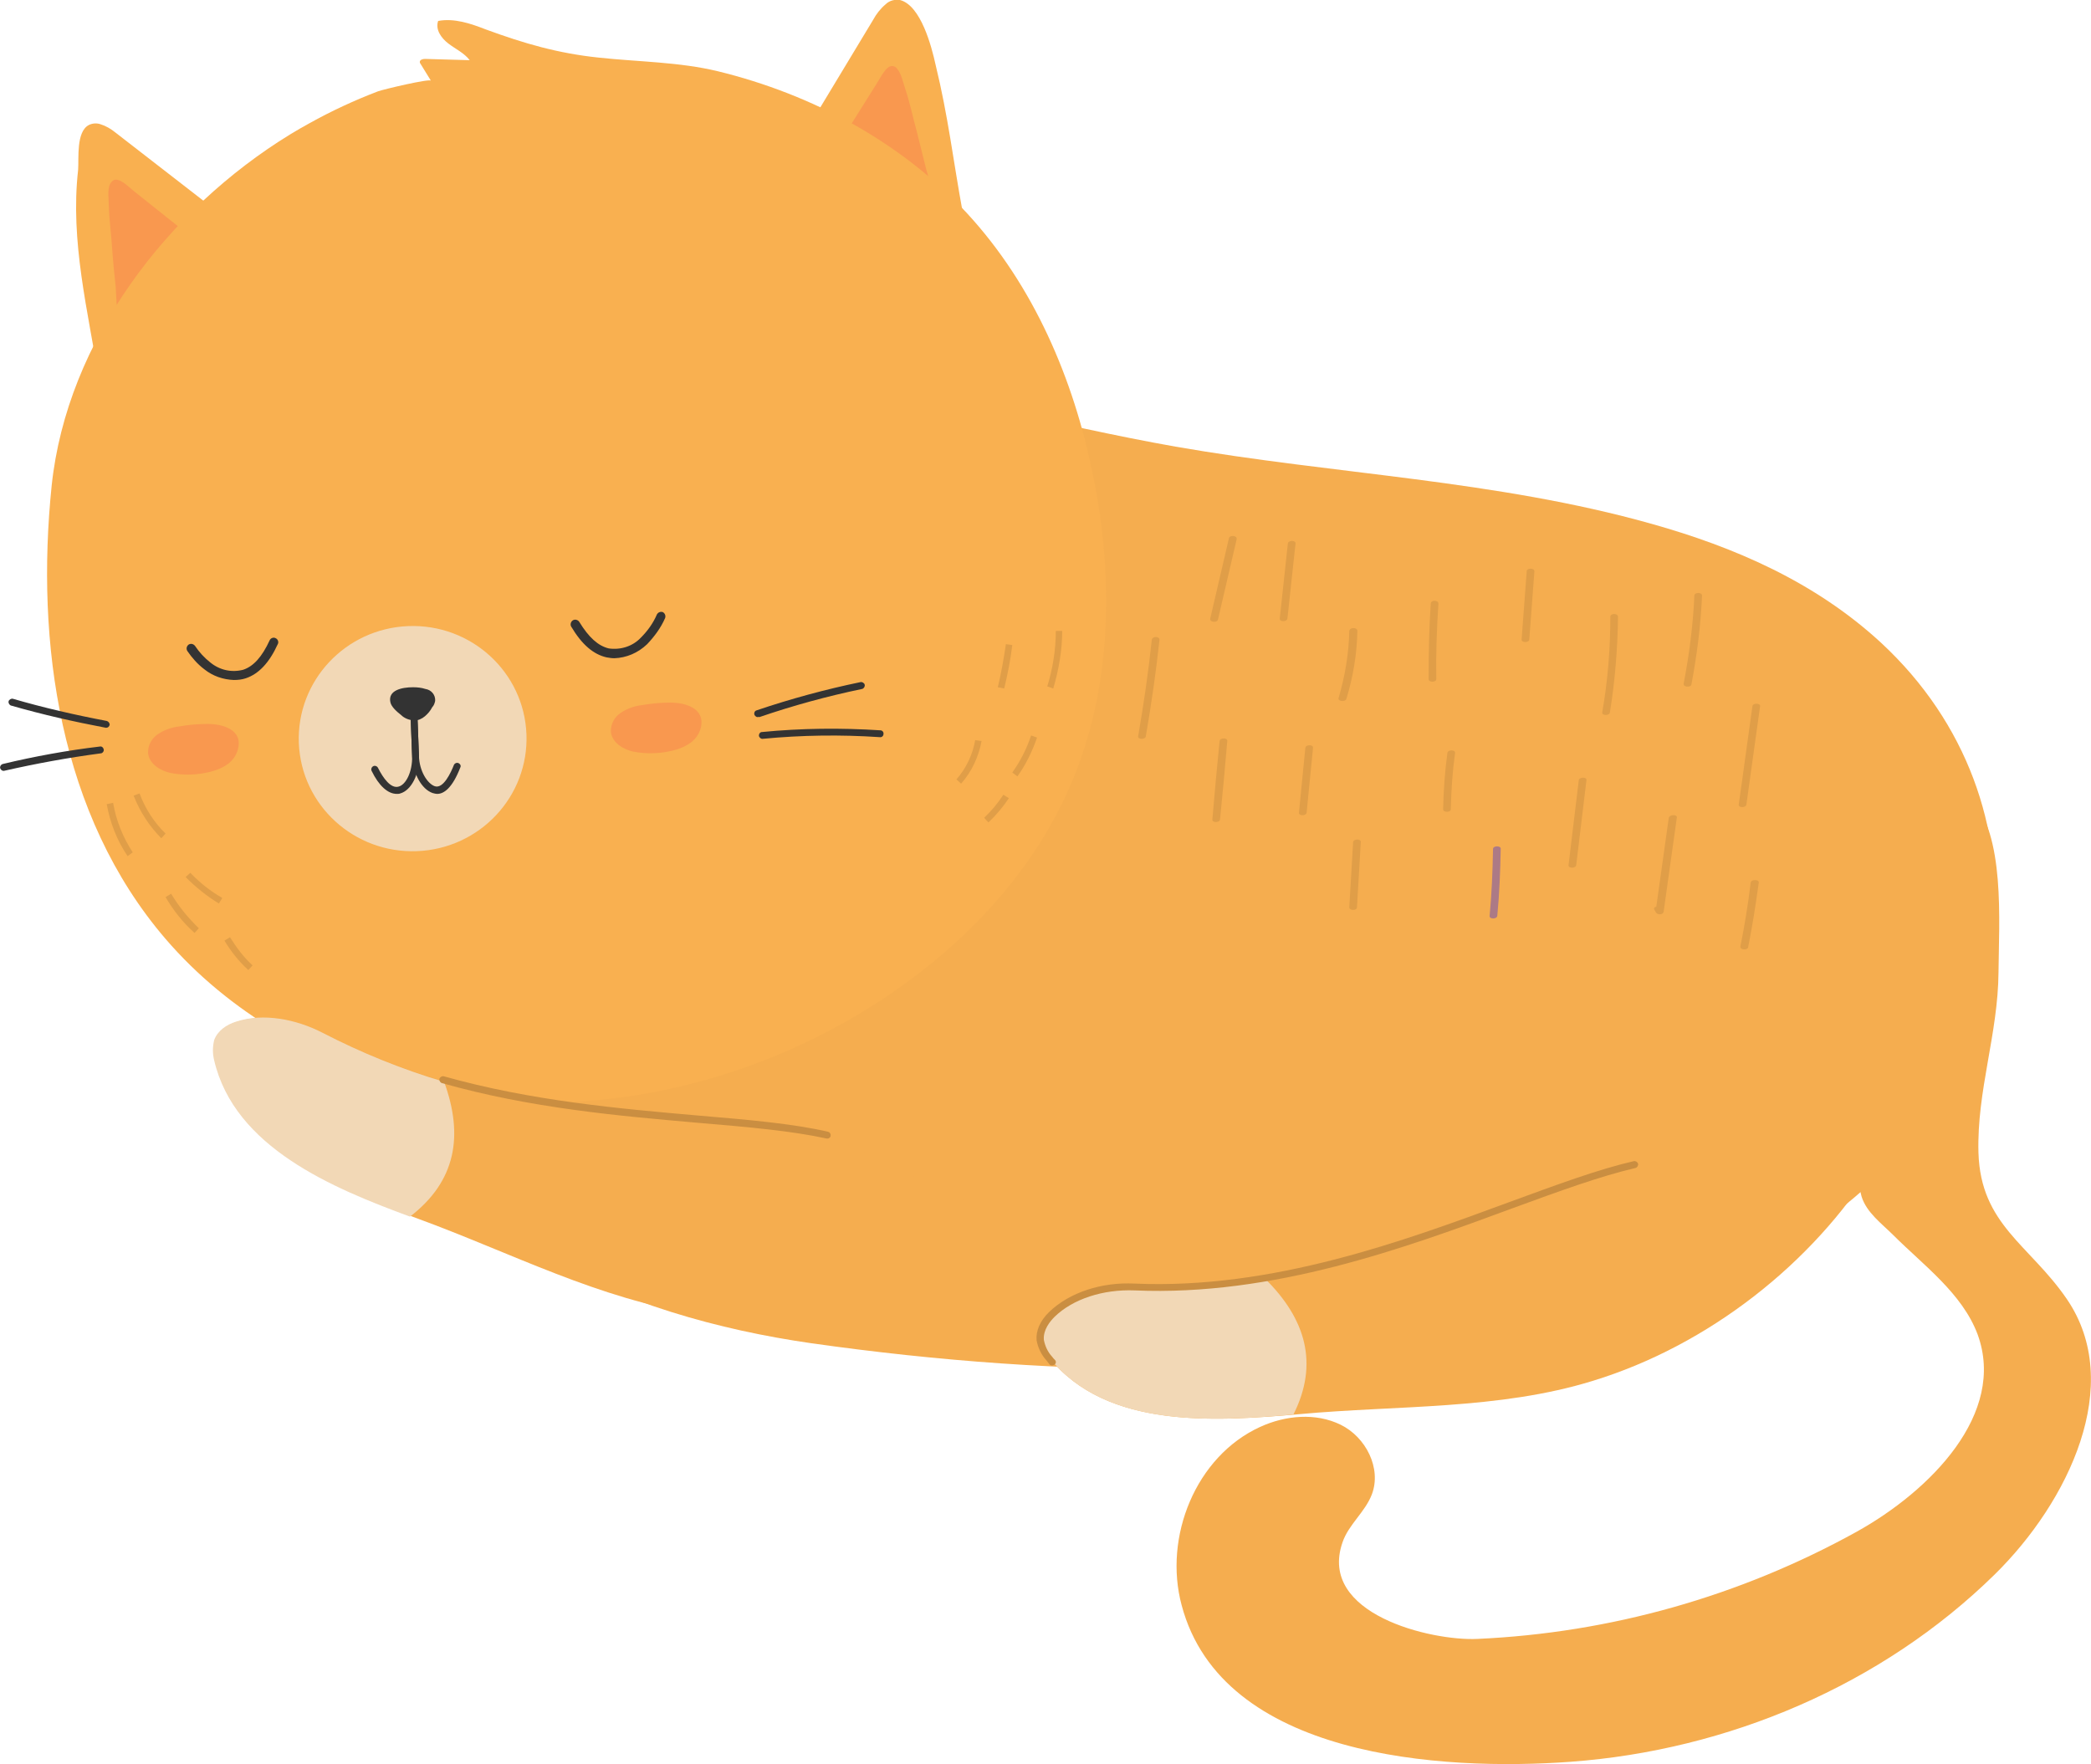 <?xml version="1.0" standalone="no"?>
<svg version="1.1" x="0" y="0" width="100%" height="100%" viewBox="-0.1 0.1 490.2 413.6" xmlns="http://www.w3.org/2000/svg" xmlns:xlink="http://www.w3.org/1999/xlink">
  <style type="text/css">.st1{stroke:none;stroke-width:1;stroke-linecap:butt;stroke-linejoin:miter;fill:#f5ad4f;fill-opacity:1;fill-rule:nonZero;}
.st2{stroke:none;stroke-width:1;stroke-linecap:butt;stroke-linejoin:miter;fill:#f5ad4f;fill-opacity:1;fill-rule:nonZero;}
.st3{stroke:none;stroke-width:1;stroke-linecap:butt;stroke-linejoin:miter;fill:#e09e48;fill-opacity:1;fill-rule:nonZero;}
.st4{stroke:none;stroke-width:1;stroke-linecap:butt;stroke-linejoin:miter;fill:#e09e48;fill-opacity:1;fill-rule:nonZero;}
.st5{stroke:none;stroke-width:1;stroke-linecap:butt;stroke-linejoin:miter;fill:#e09e48;fill-opacity:1;fill-rule:nonZero;}
.st6{stroke:none;stroke-width:1;stroke-linecap:butt;stroke-linejoin:miter;fill:#e09e48;fill-opacity:1;fill-rule:nonZero;}
.st7{stroke:none;stroke-width:1;stroke-linecap:butt;stroke-linejoin:miter;fill:#e09e48;fill-opacity:1;fill-rule:nonZero;}
.st8{stroke:none;stroke-width:1;stroke-linecap:butt;stroke-linejoin:miter;fill:#e09e48;fill-opacity:1;fill-rule:nonZero;}
.st9{stroke:none;stroke-width:1;stroke-linecap:butt;stroke-linejoin:miter;fill:#e09e48;fill-opacity:1;fill-rule:nonZero;}
.st10{stroke:none;stroke-width:1;stroke-linecap:butt;stroke-linejoin:miter;fill:#e09e48;fill-opacity:1;fill-rule:nonZero;}
.st11{stroke:none;stroke-width:1;stroke-linecap:butt;stroke-linejoin:miter;fill:#e09e48;fill-opacity:1;fill-rule:nonZero;}
.st12{stroke:none;stroke-width:1;stroke-linecap:butt;stroke-linejoin:miter;fill:#e09e48;fill-opacity:1;fill-rule:nonZero;}
.st13{stroke:none;stroke-width:1;stroke-linecap:butt;stroke-linejoin:miter;fill:#e09e48;fill-opacity:1;fill-rule:nonZero;}
.st14{stroke:none;stroke-width:1;stroke-linecap:butt;stroke-linejoin:miter;fill:#e09e48;fill-opacity:1;fill-rule:nonZero;}
.st15{stroke:none;stroke-width:1;stroke-linecap:butt;stroke-linejoin:miter;fill:#e09e48;fill-opacity:1;fill-rule:nonZero;}
.st16{stroke:none;stroke-width:1;stroke-linecap:butt;stroke-linejoin:miter;fill:#e09e48;fill-opacity:1;fill-rule:nonZero;}
.st17{stroke:none;stroke-width:1;stroke-linecap:butt;stroke-linejoin:miter;fill:#e09e48;fill-opacity:1;fill-rule:nonZero;}
.st18{stroke:none;stroke-width:1;stroke-linecap:butt;stroke-linejoin:miter;fill:#e09e48;fill-opacity:1;fill-rule:nonZero;}
.st19{stroke:none;stroke-width:1;stroke-linecap:butt;stroke-linejoin:miter;fill:#e09e48;fill-opacity:1;fill-rule:nonZero;}
.st20{stroke:none;stroke-width:1;stroke-linecap:butt;stroke-linejoin:miter;fill:#f9b050;fill-opacity:1;fill-rule:nonZero;}
.st21{stroke:none;stroke-width:1;stroke-linecap:butt;stroke-linejoin:miter;fill:#f9984f;fill-opacity:1;fill-rule:nonZero;}
.st22{stroke:none;stroke-width:1;stroke-linecap:butt;stroke-linejoin:miter;fill:#f9b050;fill-opacity:1;fill-rule:nonZero;}
.st23{stroke:none;stroke-width:1;stroke-linecap:butt;stroke-linejoin:miter;fill:#f9984f;fill-opacity:1;fill-rule:nonZero;}
.st24{stroke:none;stroke-width:1;stroke-linecap:butt;stroke-linejoin:miter;fill:#f9b050;fill-opacity:1;fill-rule:nonZero;}
.st25{stroke:none;stroke-width:1;stroke-linecap:butt;stroke-linejoin:miter;fill:#f2d8b6;fill-opacity:1;fill-rule:nonZero;}
.st26{stroke:none;stroke-width:1;stroke-linecap:butt;stroke-linejoin:miter;fill:#333333;fill-opacity:1;fill-rule:nonZero;}
.st27{stroke:none;stroke-width:1;stroke-linecap:butt;stroke-linejoin:miter;fill:#333333;fill-opacity:1;fill-rule:nonZero;}
.st28{stroke:none;stroke-width:1;stroke-linecap:butt;stroke-linejoin:miter;fill:#333333;fill-opacity:1;fill-rule:nonZero;}
.st29{stroke:none;stroke-width:1;stroke-linecap:butt;stroke-linejoin:miter;fill:#f9984f;fill-opacity:1;fill-rule:nonZero;}
.st30{stroke:none;stroke-width:1;stroke-linecap:butt;stroke-linejoin:miter;fill:#f9984f;fill-opacity:1;fill-rule:nonZero;}
.st31{stroke:none;stroke-width:1;stroke-linecap:butt;stroke-linejoin:miter;fill:#333333;fill-opacity:1;fill-rule:nonZero;}
.st32{stroke:none;stroke-width:1;stroke-linecap:butt;stroke-linejoin:miter;fill:#333333;fill-opacity:1;fill-rule:nonZero;}
.st33{stroke:none;stroke-width:1;stroke-linecap:butt;stroke-linejoin:miter;fill:#333333;fill-opacity:1;fill-rule:nonZero;}
.st34{stroke:none;stroke-width:1;stroke-linecap:butt;stroke-linejoin:miter;fill:#333333;fill-opacity:1;fill-rule:nonZero;}
.st35{stroke:none;stroke-width:1;stroke-linecap:butt;stroke-linejoin:miter;fill:#333333;fill-opacity:1;fill-rule:nonZero;}
.st36{stroke:none;stroke-width:1;stroke-linecap:butt;stroke-linejoin:miter;fill:#333333;fill-opacity:1;fill-rule:nonZero;}
.st37{stroke:none;stroke-width:1;stroke-linecap:butt;stroke-linejoin:miter;fill:#e09e48;fill-opacity:1;fill-rule:nonZero;}
.st38{stroke:none;stroke-width:1;stroke-linecap:butt;stroke-linejoin:miter;fill:#e09e48;fill-opacity:1;fill-rule:nonZero;}
.st39{stroke:none;stroke-width:1;stroke-linecap:butt;stroke-linejoin:miter;fill:#e09e48;fill-opacity:1;fill-rule:nonZero;}
.st40{stroke:none;stroke-width:1;stroke-linecap:butt;stroke-linejoin:miter;fill:#e09e48;fill-opacity:1;fill-rule:nonZero;}
.st41{stroke:none;stroke-width:1;stroke-linecap:butt;stroke-linejoin:miter;fill:#e09e48;fill-opacity:1;fill-rule:nonZero;}
.st42{stroke:none;stroke-width:1;stroke-linecap:butt;stroke-linejoin:miter;fill:#e09e48;fill-opacity:1;fill-rule:nonZero;}
.st43{stroke:none;stroke-width:1;stroke-linecap:butt;stroke-linejoin:miter;fill:#e09e48;fill-opacity:1;fill-rule:nonZero;}
.st44{stroke:none;stroke-width:1;stroke-linecap:butt;stroke-linejoin:miter;fill:#e09e48;fill-opacity:1;fill-rule:nonZero;}
.st45{stroke:none;stroke-width:1;stroke-linecap:butt;stroke-linejoin:miter;fill:#e09e48;fill-opacity:1;fill-rule:nonZero;}
.st46{stroke:none;stroke-width:1;stroke-linecap:butt;stroke-linejoin:miter;fill:#e09e48;fill-opacity:1;fill-rule:nonZero;}
.st47{stroke:none;stroke-width:1;stroke-linecap:butt;stroke-linejoin:miter;fill:#f5ad4f;fill-opacity:1;fill-rule:nonZero;}
.st48{stroke:none;stroke-width:1;stroke-linecap:butt;stroke-linejoin:miter;fill:#f2d8b6;fill-opacity:1;fill-rule:nonZero;}
.st49{stroke:none;stroke-width:1;stroke-linecap:butt;stroke-linejoin:miter;fill:#f5ad4f;fill-opacity:1;fill-rule:nonZero;}
.st50{stroke:none;stroke-width:1;stroke-linecap:butt;stroke-linejoin:miter;fill:#ca8e41;fill-opacity:1;fill-rule:nonZero;}
.st51{stroke:none;stroke-width:1;stroke-linecap:butt;stroke-linejoin:miter;fill:#f5ad4f;fill-opacity:1;fill-rule:nonZero;}
.st52{stroke:none;stroke-width:1;stroke-linecap:butt;stroke-linejoin:miter;fill:#f2d8b6;fill-opacity:1;fill-rule:nonZero;}
.st53{stroke:none;stroke-width:1;stroke-linecap:butt;stroke-linejoin:miter;fill:#ca8e41;fill-opacity:1;fill-rule:nonZero;}</style>
  <defs/>
  <g id="组166">
    <path class="st1" id="路径452" d="M 440.716 261.81 C 440.516 262.11 440.416 262.41 440.216 262.71 C 437.616 267.61 434.616 275.01 436.316 280.61 C 437.516 284.41 441.016 286.91 443.816 289.71 C 450.816 296.71 459.916 303.31 463.516 312.91 C 470.316 331.51 452.416 349.61 435.116 359.21 C 407.816 374.31 377.416 382.91 346.216 384.31 C 335.416 384.81 308.816 378.51 314.616 361.71 C 316.016 357.51 319.916 354.61 321.516 350.41 C 323.816 344.31 320.116 337.01 314.216 334.11 C 308.316 331.21 301.216 331.91 295.316 334.61 C 280.216 341.51 272.616 360.41 276.916 376.41 C 286.416 412.21 337.916 415.31 368.116 413.11 C 404.916 410.41 441.016 395.21 467.516 369.21 C 484.816 352.21 498.116 324.61 484.416 304.61 C 475.716 291.91 464.216 287.21 463.716 270.31 C 463.316 255.81 468.316 242.51 468.416 228.01 C 468.516 216.21 470.016 195.71 461.916 187.21 C 461.216 186.51 456.316 194.21 455.416 193.91 C 453.116 193.01 450.616 194.81 449.716 197.11 C 448.816 199.41 449.316 201.91 449.716 204.31 C 452.116 217.01 455.516 230.21 451.316 242.41 C 448.916 249.41 444.216 255.41 440.716 261.81  Z " style="fill:rgb(245, 173, 79)"/>
    <path class="st2" id="路径453" d="M 73.216 172.51 C 74.416 165.91 76.016 159.31 78.116 152.91 C 85.416 130.51 97.616 103.41 117.016 94.71 C 139.716 84.41 167.016 85.41 190.716 88.31 C 219.216 91.81 247.116 99.81 275.516 104.81 C 312.716 111.31 350.516 112.61 387.116 122.91 C 406.316 128.31 425.316 136.41 440.916 150.81 C 481.516 188.51 473.716 249.41 432.816 282.31 C 413.916 297.51 391.516 305.11 369.216 310.41 C 311.016 324.21 248.816 323.31 190.216 315.01 C 146.916 308.81 97.716 289.71 78.216 238.71 C 70.316 218.11 69.216 194.71 73.216 172.51  Z " style="fill:rgb(245, 173, 79)"/>
    <path class="st3" id="路径454" d="M 288.016 126.21 C 288.016 126.21 283.616 145.11 283.616 145.11 C 283.416 146.01 285.216 146.11 285.416 145.41 C 286.916 139.11 288.316 132.81 289.816 126.51 C 290.016 125.61 288.216 125.51 288.016 126.21  Z " style="fill:rgb(224, 158, 72)"/>
    <path class="st4" id="路径455" d="M 301.816 127.51 C 301.816 127.51 299.916 145.11 299.916 145.11 C 299.816 145.91 301.616 145.91 301.716 145.11 C 301.716 145.11 303.616 127.51 303.616 127.51 C 303.716 126.71 301.916 126.71 301.816 127.51  Z " style="fill:rgb(224, 158, 72)"/>
    <path class="st5" id="路径456" d="M 335.316 141.61 C 334.916 147.51 334.816 153.41 334.816 159.31 C 334.816 160.11 336.616 160.11 336.616 159.31 C 336.516 153.41 336.716 147.51 337.116 141.61 C 337.116 140.71 335.316 140.71 335.316 141.61  Z " style="fill:rgb(224, 158, 72)"/>
    <path class="st6" id="路径457" d="M 316.216 148.01 C 316.116 153.31 315.216 158.61 313.716 163.71 C 313.416 164.51 315.216 164.71 315.516 164.01 C 317.116 158.81 318.016 153.41 318.116 148.01 C 318.116 147.11 316.316 147.11 316.216 148.01  Z " style="fill:rgb(224, 158, 72)"/>
    <path class="st7" id="路径458" d="M 357.816 134.01 C 357.816 134.01 356.616 150.01 356.616 150.01 C 356.516 150.81 358.416 150.81 358.416 150.01 C 358.416 150.01 359.616 134.01 359.616 134.01 C 359.616 133.21 357.816 133.21 357.816 134.01  Z " style="fill:rgb(224, 158, 72)"/>
    <path class="st8" id="路径459" d="M 377.416 144.71 C 377.416 152.21 376.816 159.71 375.516 167.11 C 375.416 167.91 377.216 167.91 377.316 167.11 C 378.516 159.71 379.116 152.21 379.216 144.71 C 379.216 143.81 377.416 143.81 377.416 144.71 C 377.416 144.71 377.416 144.71 377.416 144.71  Z " style="fill:rgb(224, 158, 72)"/>
    <path class="st9" id="路径460" d="M 397.116 139.71 C 396.816 146.61 395.916 153.51 394.616 160.31 C 394.416 161.21 396.216 161.31 396.416 160.61 C 397.716 153.71 398.616 146.71 398.916 139.71 C 398.916 138.91 397.116 138.91 397.116 139.71  Z " style="fill:rgb(224, 158, 72)"/>
    <path class="st10" id="路径461" d="M 410.716 165.71 C 409.616 173.41 408.616 181.11 407.516 188.71 C 407.416 189.51 409.216 189.51 409.316 188.71 C 409.316 188.71 412.516 165.71 412.516 165.71 C 412.716 164.91 410.816 164.81 410.716 165.71 C 410.716 165.71 410.716 165.71 410.716 165.71  Z " style="fill:rgb(224, 158, 72)"/>
    <path class="st11" id="路径462" d="M 339.216 176.61 C 338.616 181.01 338.316 185.41 338.216 189.81 C 338.216 190.61 340.016 190.61 340.016 189.81 C 340.116 185.41 340.416 180.91 341.016 176.61 C 341.116 175.81 339.316 175.81 339.216 176.61  Z " style="fill:rgb(224, 158, 72)"/>
    <path class="st12" id="路径463" d="M 269.916 150.11 C 269.116 157.71 268.016 165.21 266.716 172.71 C 266.616 173.51 268.416 173.51 268.516 172.71 C 269.816 165.21 270.916 157.61 271.716 150.11 C 271.816 149.21 270.016 149.21 269.916 150.11  Z " style="fill:rgb(224, 158, 72)"/>
    <path class="st13" id="路径464" d="M 370.016 183.01 C 369.216 189.61 368.416 196.31 367.616 202.91 C 367.516 203.71 369.316 203.71 369.416 202.91 C 370.216 196.31 371.016 189.61 371.816 183.01 C 372.016 182.21 370.116 182.21 370.016 183.01  Z " style="fill:rgb(224, 158, 72)"/>
    <path class="st14" id="路径465" d="M 305.916 175.41 C 305.416 180.51 304.916 185.51 304.416 190.61 C 304.316 191.41 306.116 191.41 306.216 190.61 C 306.716 185.51 307.216 180.51 307.716 175.41 C 307.816 174.61 306.016 174.61 305.916 175.41  Z " style="fill:rgb(224, 158, 72)"/>
    <path class="st15" id="路径466" d="M 391.116 191.81 C 390.116 199.21 389.016 206.51 388.016 213.91 C 388.016 213.91 389.816 213.71 389.816 213.71 C 389.816 213.71 389.416 213.01 389.416 213.01 C 389.016 212.31 387.316 212.61 387.716 213.31 C 387.716 213.31 388.116 214.01 388.116 214.01 C 388.416 214.61 389.816 214.61 389.916 213.81 C 390.916 206.41 392.016 199.11 393.016 191.71 C 393.116 191.01 391.316 191.01 391.116 191.81 C 391.116 191.81 391.116 191.81 391.116 191.81  Z " style="fill:rgb(224, 158, 72)"/>
    <path class="st16" id="路径467" d="M 285.816 173.81 C 285.216 179.91 284.616 186.11 284.116 192.21 C 284.016 193.01 285.816 193.01 285.916 192.21 C 286.516 186.11 287.116 179.91 287.616 173.81 C 287.716 173.01 285.916 173.01 285.816 173.81  Z " style="fill:rgb(224, 158, 72)"/>
    <path class="st17" id="路径468" d="M 317.116 197.51 C 316.816 202.61 316.516 207.71 316.216 212.81 C 316.216 213.61 318.016 213.61 318.016 212.81 C 318.316 207.71 318.616 202.61 318.916 197.51 C 319.016 196.71 317.216 196.71 317.116 197.51 C 317.116 197.51 317.116 197.51 317.116 197.51  Z " style="fill:rgb(224, 158, 72)"/>
    <path class="st18" id="路径469" d="M 349.916 199.11 C 349.816 204.31 349.616 209.61 349.116 214.81 C 349.016 215.61 350.816 215.61 350.916 214.81 C 351.416 209.61 351.616 204.31 351.716 199.11 C 351.816 198.31 349.916 198.31 349.916 199.11 C 349.916 199.11 349.916 199.11 349.916 199.11  Z " style="fill:#ac7a86"/>
    <path class="st19" id="路径470" d="M 410.316 207.01 C 409.716 212.01 408.916 217.01 407.916 221.91 C 407.716 222.81 409.516 222.91 409.716 222.21 C 410.716 217.21 411.516 212.11 412.216 207.01 C 412.316 206.21 410.416 206.21 410.316 207.01 C 410.316 207.01 410.316 207.01 410.316 207.01  Z "/>
    <path class="st20" id="路径471" d="M 20.716 29.41 C 21.516 29.01 22.516 28.91 23.416 29.21 C 24.716 29.61 25.916 30.31 27.016 31.21 C 27.016 31.21 52.816 51.21 52.816 51.21 C 54.516 52.51 56.316 54.01 57.016 56.01 C 58.016 59.11 56.116 62.41 53.816 64.61 C 48.516 69.71 41.016 71.81 35.816 76.91 C 31.216 81.51 28.216 86.11 23.316 90.31 C 20.516 72.91 16.316 56.71 18.216 39.91 C 18.416 37.21 17.716 31.01 20.716 29.41  Z "/>
    <path class="st21" id="路径472" d="M 26.416 42.41 C 27.816 41.51 30.016 43.91 31.416 45.01 C 31.416 45.01 45.616 56.31 45.616 56.31 C 46.216 56.71 46.716 57.21 47.116 57.91 C 47.916 59.41 46.816 61.31 45.516 62.51 C 44.316 63.61 43.016 64.51 41.716 65.41 C 41.716 65.41 34.716 70.11 34.716 70.11 C 32.716 71.51 30.316 73.61 28.016 74.41 C 27.016 72.51 27.216 69.51 27.016 67.31 C 26.716 64.41 26.416 61.61 26.216 58.71 C 26.016 55.31 25.516 51.81 25.416 48.41 C 25.416 46.91 25.016 44.61 25.716 43.21 C 25.916 42.91 26.116 42.61 26.416 42.41  Z "/>
    <path class="st22" id="路径473" d="M 210.916 0.11 C 209.716 -0.09 208.416 0.21 207.516 1.11 C 206.316 2.11 205.316 3.41 204.616 4.71 C 204.616 4.71 186.516 34.71 186.516 34.71 C 185.816 35.71 185.316 36.91 185.016 38.11 C 184.616 41.41 187.716 44.11 190.816 45.41 C 200.216 49.61 211.916 49.01 219.516 55.81 C 222.316 58.31 224.716 61.91 228.516 62.31 C 227.216 62.11 225.916 51.11 225.616 50.01 C 223.316 37.51 222.216 27.51 219.216 15.21 C 218.316 11.11 215.816 1.41 210.916 0.11  Z "/>
    <path class="st23" id="路径474" d="M 209.316 15.61 C 207.716 15.21 206.416 18.21 205.416 19.71 C 205.416 19.71 195.816 35.01 195.816 35.01 C 195.416 35.61 195.116 36.31 194.916 37.01 C 194.716 38.71 196.316 40.11 197.916 40.81 C 199.416 41.41 200.916 41.91 202.416 42.31 C 202.416 42.31 210.616 44.41 210.616 44.41 C 213.016 45.01 215.916 46.31 218.316 46.31 C 218.616 44.21 217.416 41.41 216.916 39.31 C 216.216 36.51 215.516 33.71 214.816 30.91 C 213.916 27.61 213.216 24.21 212.116 20.91 C 211.616 19.51 211.216 17.21 210.116 16.11 C 210.016 15.91 209.716 15.71 209.316 15.61  Z "/>
    <path class="st24" id="路径475" d="M 256.116 111.41 C 256.316 112.41 256.516 113.41 256.716 114.41 C 260.816 136.81 260.316 160.51 251.916 181.61 C 242.816 204.61 224.716 223.21 203.716 236.31 C 172.016 256.11 132.516 263.91 96.316 254.81 C 74.216 249.31 53.516 237.41 38.716 220.21 C 13.816 191.21 8.216 150.81 12.016 113.91 C 15.616 79.91 39.216 49.21 67.916 31.61 C 69.416 30.71 70.916 29.81 72.416 29.01 C 77.616 26.11 83.016 23.61 88.516 21.51 C 89.916 21.01 100.516 18.51 100.916 19.01 C 100.916 19.01 98.516 15.11 98.516 15.11 C 98.416 15.01 98.316 14.81 98.316 14.61 C 98.316 14.11 99.016 13.91 99.516 13.91 C 99.516 13.91 110.016 14.21 110.016 14.21 C 108.716 12.51 106.716 11.61 105.016 10.31 C 103.316 9.01 101.916 7.01 102.616 5.01 C 106.416 4.31 110.216 5.61 113.816 7.01 C 122.816 10.31 130.716 12.61 140.316 13.61 C 149.616 14.61 159.116 14.61 168.216 16.81 C 190.316 22.21 211.216 33.41 226.616 50.11 C 242.216 67.01 251.616 89.01 256.116 111.41  Z "/>
    <path class="st25" id="椭圆32" d="M 95.61 146.876 C 110.344 146.302 122.749 157.647 123.317 172.215 C 123.885 186.784 112.4 199.06 97.666 199.634 C 82.932 200.208 70.527 188.863 69.959 174.295 C 69.392 159.726 80.876 147.45 95.61 146.876  Z "/>
    <path class="st26" id="路径476" d="M 92.916 186.21 C 90.816 186.21 88.716 184.31 87.016 180.81 C 86.816 180.41 87.016 179.91 87.416 179.71 C 87.816 179.51 88.316 179.71 88.516 180.11 C 89.716 182.51 91.516 185.01 93.316 184.51 C 95.016 184.11 96.616 181.11 96.516 177.31 C 96.516 177.21 96.116 166.81 96.116 166.81 C 96.116 166.41 96.416 166.01 96.916 166.01 C 97.316 166.01 97.716 166.31 97.716 166.81 C 98.116 177.31 98.116 177.31 98.116 177.31 C 98.316 181.51 96.316 185.41 93.716 186.11 C 93.516 186.21 93.216 186.21 92.916 186.21  Z "/>
    <path class="st27" id="路径477" d="M 102.416 186.21 C 102.016 186.21 101.716 186.11 101.316 186.01 C 98.716 185.11 96.716 181.41 96.516 177.41 C 96.516 177.31 96.116 166.91 96.116 166.91 C 96.116 166.91 97.716 166.81 97.716 166.81 C 98.116 177.31 98.116 177.31 98.116 177.31 C 98.216 180.91 100.116 183.81 101.816 184.41 C 103.816 185.11 105.616 181.21 106.316 179.41 C 106.516 179.01 107.016 178.81 107.416 179.01 C 107.816 179.21 108.016 179.61 107.816 180.01 C 105.916 184.91 103.916 186.21 102.416 186.21  Z "/>
    <path class="st28" id="路径478" d="M 96.716 161.21 C 97.716 161.21 98.716 161.31 99.616 161.61 C 101.016 161.81 102.016 163.01 101.916 164.41 C 101.816 164.91 101.616 165.51 101.216 165.91 C 100.816 166.71 100.216 167.41 99.516 168.01 C 98.816 168.61 97.916 169.01 97.016 169.01 C 95.816 168.91 94.716 168.51 93.916 167.71 C 93.016 167.01 91.616 165.81 91.416 164.71 C 90.816 161.91 94.116 161.21 96.716 161.21  Z "/>
    <path class="st29" id="路径479" d="M 48.616 169.81 C 46.316 169.81 44.116 170.01 41.816 170.41 C 40.116 170.61 38.416 171.21 36.916 172.21 C 35.416 173.21 34.516 174.91 34.616 176.71 C 34.916 179.21 37.516 180.81 39.916 181.31 C 42.516 181.81 45.316 181.81 47.916 181.31 C 49.616 181.01 51.216 180.51 52.716 179.61 C 54.216 178.71 55.316 177.31 55.716 175.61 C 56.816 171.11 52.016 169.81 48.616 169.81  Z "/>
    <path class="st30" id="路径480" d="M 157.116 164.81 C 154.816 164.81 152.616 165.01 150.316 165.41 C 148.616 165.61 146.916 166.21 145.416 167.21 C 143.916 168.21 143.016 169.91 143.116 171.71 C 143.416 174.21 146.016 175.81 148.416 176.31 C 151.016 176.81 153.816 176.81 156.416 176.31 C 158.116 176.01 159.716 175.51 161.216 174.61 C 162.716 173.71 163.816 172.31 164.216 170.61 C 165.216 166.11 160.516 164.81 157.116 164.81  Z "/>
    <path class="st31" id="路径481" d="M 177.516 168.21 C 177.116 168.21 176.716 167.81 176.716 167.41 C 176.716 167.01 176.916 166.71 177.316 166.61 C 185.316 163.91 193.416 161.71 201.616 160.01 C 202.016 159.91 202.516 160.21 202.616 160.61 C 202.716 161.01 202.416 161.51 202.016 161.61 C 202.016 161.61 202.016 161.61 202.016 161.61 C 193.816 163.31 185.816 165.51 177.916 168.21 C 177.716 168.11 177.616 168.21 177.516 168.21  Z "/>
    <path class="st32" id="路径482" d="M 178.616 173.31 C 178.216 173.31 177.816 172.91 177.816 172.51 C 177.816 172.11 178.116 171.71 178.516 171.71 C 187.716 170.81 197.016 170.71 206.316 171.31 C 206.716 171.31 207.116 171.71 207.016 172.21 C 207.016 172.61 206.616 173.01 206.116 172.91 C 197.116 172.31 187.916 172.41 178.616 173.31 C 178.716 173.31 178.616 173.31 178.616 173.31  Z "/>
    <path class="st33" id="路径483" d="M 24.816 170.71 C 24.816 170.71 24.716 170.71 24.716 170.71 C 17.316 169.31 9.816 167.61 2.516 165.51 C 2.116 165.41 1.816 164.91 1.916 164.51 C 2.016 164.11 2.516 163.81 2.916 163.91 C 10.116 166.01 17.516 167.71 24.916 169.11 C 25.316 169.21 25.616 169.61 25.616 170.01 C 25.516 170.41 25.216 170.71 24.816 170.71 C 24.816 170.71 24.816 170.71 24.816 170.71  Z "/>
    <path class="st34" id="路径484" d="M 0.716 180.81 C 0.316 180.81 -0.084 180.41 -0.084 180.01 C -0.084 179.61 0.216 179.31 0.516 179.21 C 8.016 177.41 15.716 176.01 23.316 175.11 C 23.716 175.01 24.116 175.31 24.216 175.81 C 24.216 175.81 24.216 175.81 24.216 175.81 C 24.316 176.21 23.916 176.71 23.516 176.71 C 15.916 177.71 8.316 179.11 0.816 180.81 C 0.816 180.81 0.816 180.81 0.716 180.81  Z "/>
    <path class="st35" id="路径485" d="M 143.916 154.41 C 143.316 154.41 142.716 154.31 142.116 154.21 C 139.016 153.51 136.316 151.21 133.816 147.01 C 133.516 146.51 133.716 145.81 134.216 145.51 C 134.716 145.21 135.416 145.41 135.716 145.91 C 137.916 149.51 140.116 151.51 142.616 152.11 C 145.416 152.51 148.216 151.61 150.116 149.61 C 151.716 148.01 153.016 146.21 153.916 144.11 C 154.216 143.61 154.816 143.41 155.316 143.61 C 155.816 143.91 156.016 144.51 155.816 145.01 C 154.816 147.31 153.316 149.31 151.616 151.11 C 149.416 153.21 146.716 154.31 143.916 154.41  Z "/>
    <path class="st36" id="路径486" d="M 54.716 159.51 C 52.216 159.41 49.816 158.61 47.816 157.01 C 46.216 155.81 44.916 154.31 43.816 152.71 C 43.516 152.21 43.616 151.61 44.116 151.21 C 44.616 150.91 45.216 151.01 45.616 151.51 C 46.616 153.01 47.816 154.31 49.216 155.41 C 51.416 157.21 54.216 157.81 56.916 157.11 C 59.316 156.31 61.316 154.11 63.116 150.21 C 63.316 149.71 64.016 149.41 64.516 149.71 C 65.016 149.91 65.316 150.61 65.016 151.11 C 63.016 155.51 60.516 158.11 57.516 159.11 C 56.616 159.41 55.716 159.51 54.716 159.51  Z "/>
    <path class="st37" id="路径487" d="M 45.516 218.81 C 42.816 216.41 40.516 213.51 38.716 210.41 C 38.716 210.41 40.016 209.61 40.016 209.61 C 41.816 212.61 44.016 215.31 46.516 217.71 C 46.516 217.71 45.516 218.81 45.516 218.81  Z "/>
    <path class="st38" id="路径488" d="M 29.816 200.81 C 27.316 197.11 25.716 193.01 24.916 188.61 C 24.916 188.61 26.416 188.31 26.416 188.31 C 27.116 192.41 28.716 196.41 31.016 199.91 C 31.016 199.91 29.816 200.81 29.816 200.81  Z "/>
    <path class="st39" id="路径489" d="M 37.716 196.61 C 34.916 193.81 32.716 190.41 31.216 186.61 C 31.216 186.61 32.616 186.11 32.616 186.11 C 33.916 189.61 36.016 192.91 38.716 195.51 C 38.716 195.51 37.716 196.61 37.716 196.61  Z "/>
    <path class="st40" id="路径490" d="M 51.216 211.91 C 48.416 210.21 45.816 208.11 43.416 205.71 C 43.416 205.71 44.516 204.71 44.516 204.71 C 46.716 207.01 49.216 209.01 52.016 210.61 C 52.016 210.61 51.216 211.91 51.216 211.91  Z "/>
    <path class="st41" id="路径491" d="M 58.116 227.51 C 55.916 225.51 54.016 223.11 52.516 220.61 C 52.516 220.61 53.816 219.81 53.816 219.81 C 55.316 222.21 57.016 224.51 59.116 226.41 C 59.116 226.41 58.116 227.51 58.116 227.51  Z "/>
    <path class="st42" id="路径492" d="M 225.216 183.81 C 225.216 183.81 224.116 182.81 224.116 182.81 C 226.416 180.21 227.916 177.01 228.516 173.61 C 228.516 173.61 230.016 173.81 230.016 173.81 C 229.316 177.51 227.716 181.01 225.216 183.81  Z "/>
    <path class="st43" id="路径493" d="M 238.416 182.11 C 238.416 182.11 237.216 181.21 237.216 181.21 C 239.116 178.51 240.616 175.61 241.616 172.51 C 241.616 172.51 243.016 173.01 243.016 173.01 C 241.916 176.21 240.416 179.31 238.416 182.11  Z "/>
    <path class="st44" id="路径494" d="M 231.616 192.91 C 231.616 192.91 230.616 191.81 230.616 191.81 C 232.316 190.21 233.816 188.41 235.116 186.41 C 235.116 186.41 236.416 187.21 236.416 187.21 C 235.016 189.31 233.416 191.21 231.616 192.91  Z "/>
    <path class="st45" id="路径495" d="M 235.316 161.51 C 235.316 161.51 233.816 161.21 233.816 161.21 C 234.616 157.91 235.216 154.51 235.716 151.11 C 235.716 151.11 237.216 151.31 237.216 151.31 C 236.816 154.71 236.116 158.21 235.316 161.51  Z "/>
    <path class="st46" id="路径496" d="M 246.816 161.51 C 246.816 161.51 245.416 161.01 245.416 161.01 C 246.716 156.81 247.416 152.41 247.416 148.01 C 247.416 148.01 248.916 148.01 248.916 148.01 C 248.916 152.51 248.116 157.11 246.816 161.51  Z "/>
    <path class="st47" id="路径497" d="M 383.116 273.01 C 356.316 279.11 318.416 303.51 265.916 301.71 C 258.916 301.51 251.416 303.41 246.516 308.11 C 244.816 309.71 243.516 311.91 243.816 314.11 C 244.116 315.71 244.816 317.21 245.916 318.41 C 259.416 335.21 285.116 333.31 304.616 331.61 C 327.516 329.51 351.316 330.61 373.316 323.81 C 400.416 315.51 424.916 296.21 439.316 273.01 C 439.316 273.01 383.116 273.01 383.116 273.01  Z "/>
    <path class="st48" id="路径498" d="M 296.516 299.91 C 286.416 301.51 276.116 302.11 265.916 301.71 C 258.916 301.51 251.416 303.41 246.516 308.11 C 244.816 309.71 243.516 311.91 243.816 314.11 C 244.116 315.71 244.816 317.21 245.916 318.41 C 259.016 334.81 283.816 333.41 303.116 331.71 C 309.116 319.81 306.016 309.31 296.516 299.91  Z "/>
    <path class="st49" id="路径499" d="M 383.116 273.01 C 361.816 277.81 333.516 294.21 296.516 299.91 C 296.516 299.91 383.116 273.01 383.116 273.01  Z "/>
    <path class="st50" id="路径500" d="M 246.516 320.21 C 246.316 320.21 246.016 320.11 245.916 319.91 C 245.716 319.61 245.416 319.31 245.216 319.01 C 244.016 317.71 243.216 316.01 242.916 314.31 C 242.716 312.11 243.716 309.71 245.916 307.61 C 250.616 303.11 258.116 300.61 265.916 301.01 C 298.216 302.41 329.016 291.01 353.716 281.91 C 364.916 277.81 374.616 274.21 382.916 272.31 C 383.316 272.21 383.816 272.51 383.916 272.91 C 384.016 273.31 383.716 273.81 383.316 273.91 C 375.116 275.81 365.516 279.31 354.316 283.41 C 329.416 292.61 298.416 304.01 265.916 302.61 C 258.516 302.31 251.416 304.61 247.116 308.81 C 246.116 309.81 244.416 311.81 244.616 314.21 C 244.916 315.71 245.516 317.01 246.516 318.11 C 246.716 318.41 247.016 318.71 247.216 318.91 C 247.516 319.21 247.516 319.71 247.116 320.01 C 246.916 320.11 246.716 320.21 246.516 320.21 C 246.516 320.21 246.516 320.21 246.516 320.21  Z "/>
    <path class="st51" id="路径501" d="M 193.916 266.21 C 167.116 260.31 122.316 266.21 75.616 242.21 C 69.416 239.01 61.716 237.61 55.316 239.71 C 53.116 240.41 51.016 241.81 50.316 244.01 C 49.916 245.61 49.916 247.21 50.416 248.81 C 55.416 269.81 79.516 279.01 97.916 285.81 C 119.516 293.71 140.616 304.81 163.316 308.11 C 191.316 312.11 221.716 305.21 244.716 290.31 C 244.716 290.31 193.916 266.21 193.916 266.21  Z "/>
    <path class="st52" id="路径502" d="M 104.016 253.71 C 94.216 250.81 84.616 246.91 75.516 242.21 C 69.316 239.01 61.616 237.51 55.216 239.61 C 53.016 240.31 50.916 241.71 50.116 243.91 C 49.716 245.51 49.716 247.11 50.116 248.71 C 54.916 269.11 77.816 278.61 96.016 285.31 C 106.816 277.01 108.616 266.31 104.016 253.71  Z "/>
    <path class="st53" id="路径503" d="M 193.916 267.01 C 193.816 267.01 193.816 267.01 193.716 267.01 C 185.516 265.21 175.316 264.31 163.416 263.31 C 145.116 261.71 124.316 259.91 103.516 254.01 C 103.116 253.91 102.816 253.41 102.916 253.01 C 103.016 252.61 103.516 252.31 103.916 252.41 C 124.516 258.21 145.216 260.01 163.516 261.61 C 175.416 262.61 185.716 263.51 194.016 265.41 C 194.416 265.51 194.716 265.91 194.616 266.41 C 194.616 266.71 194.216 267.01 193.916 267.01 C 193.916 267.01 193.916 267.01 193.916 267.01  Z "/>
  </g>
</svg>